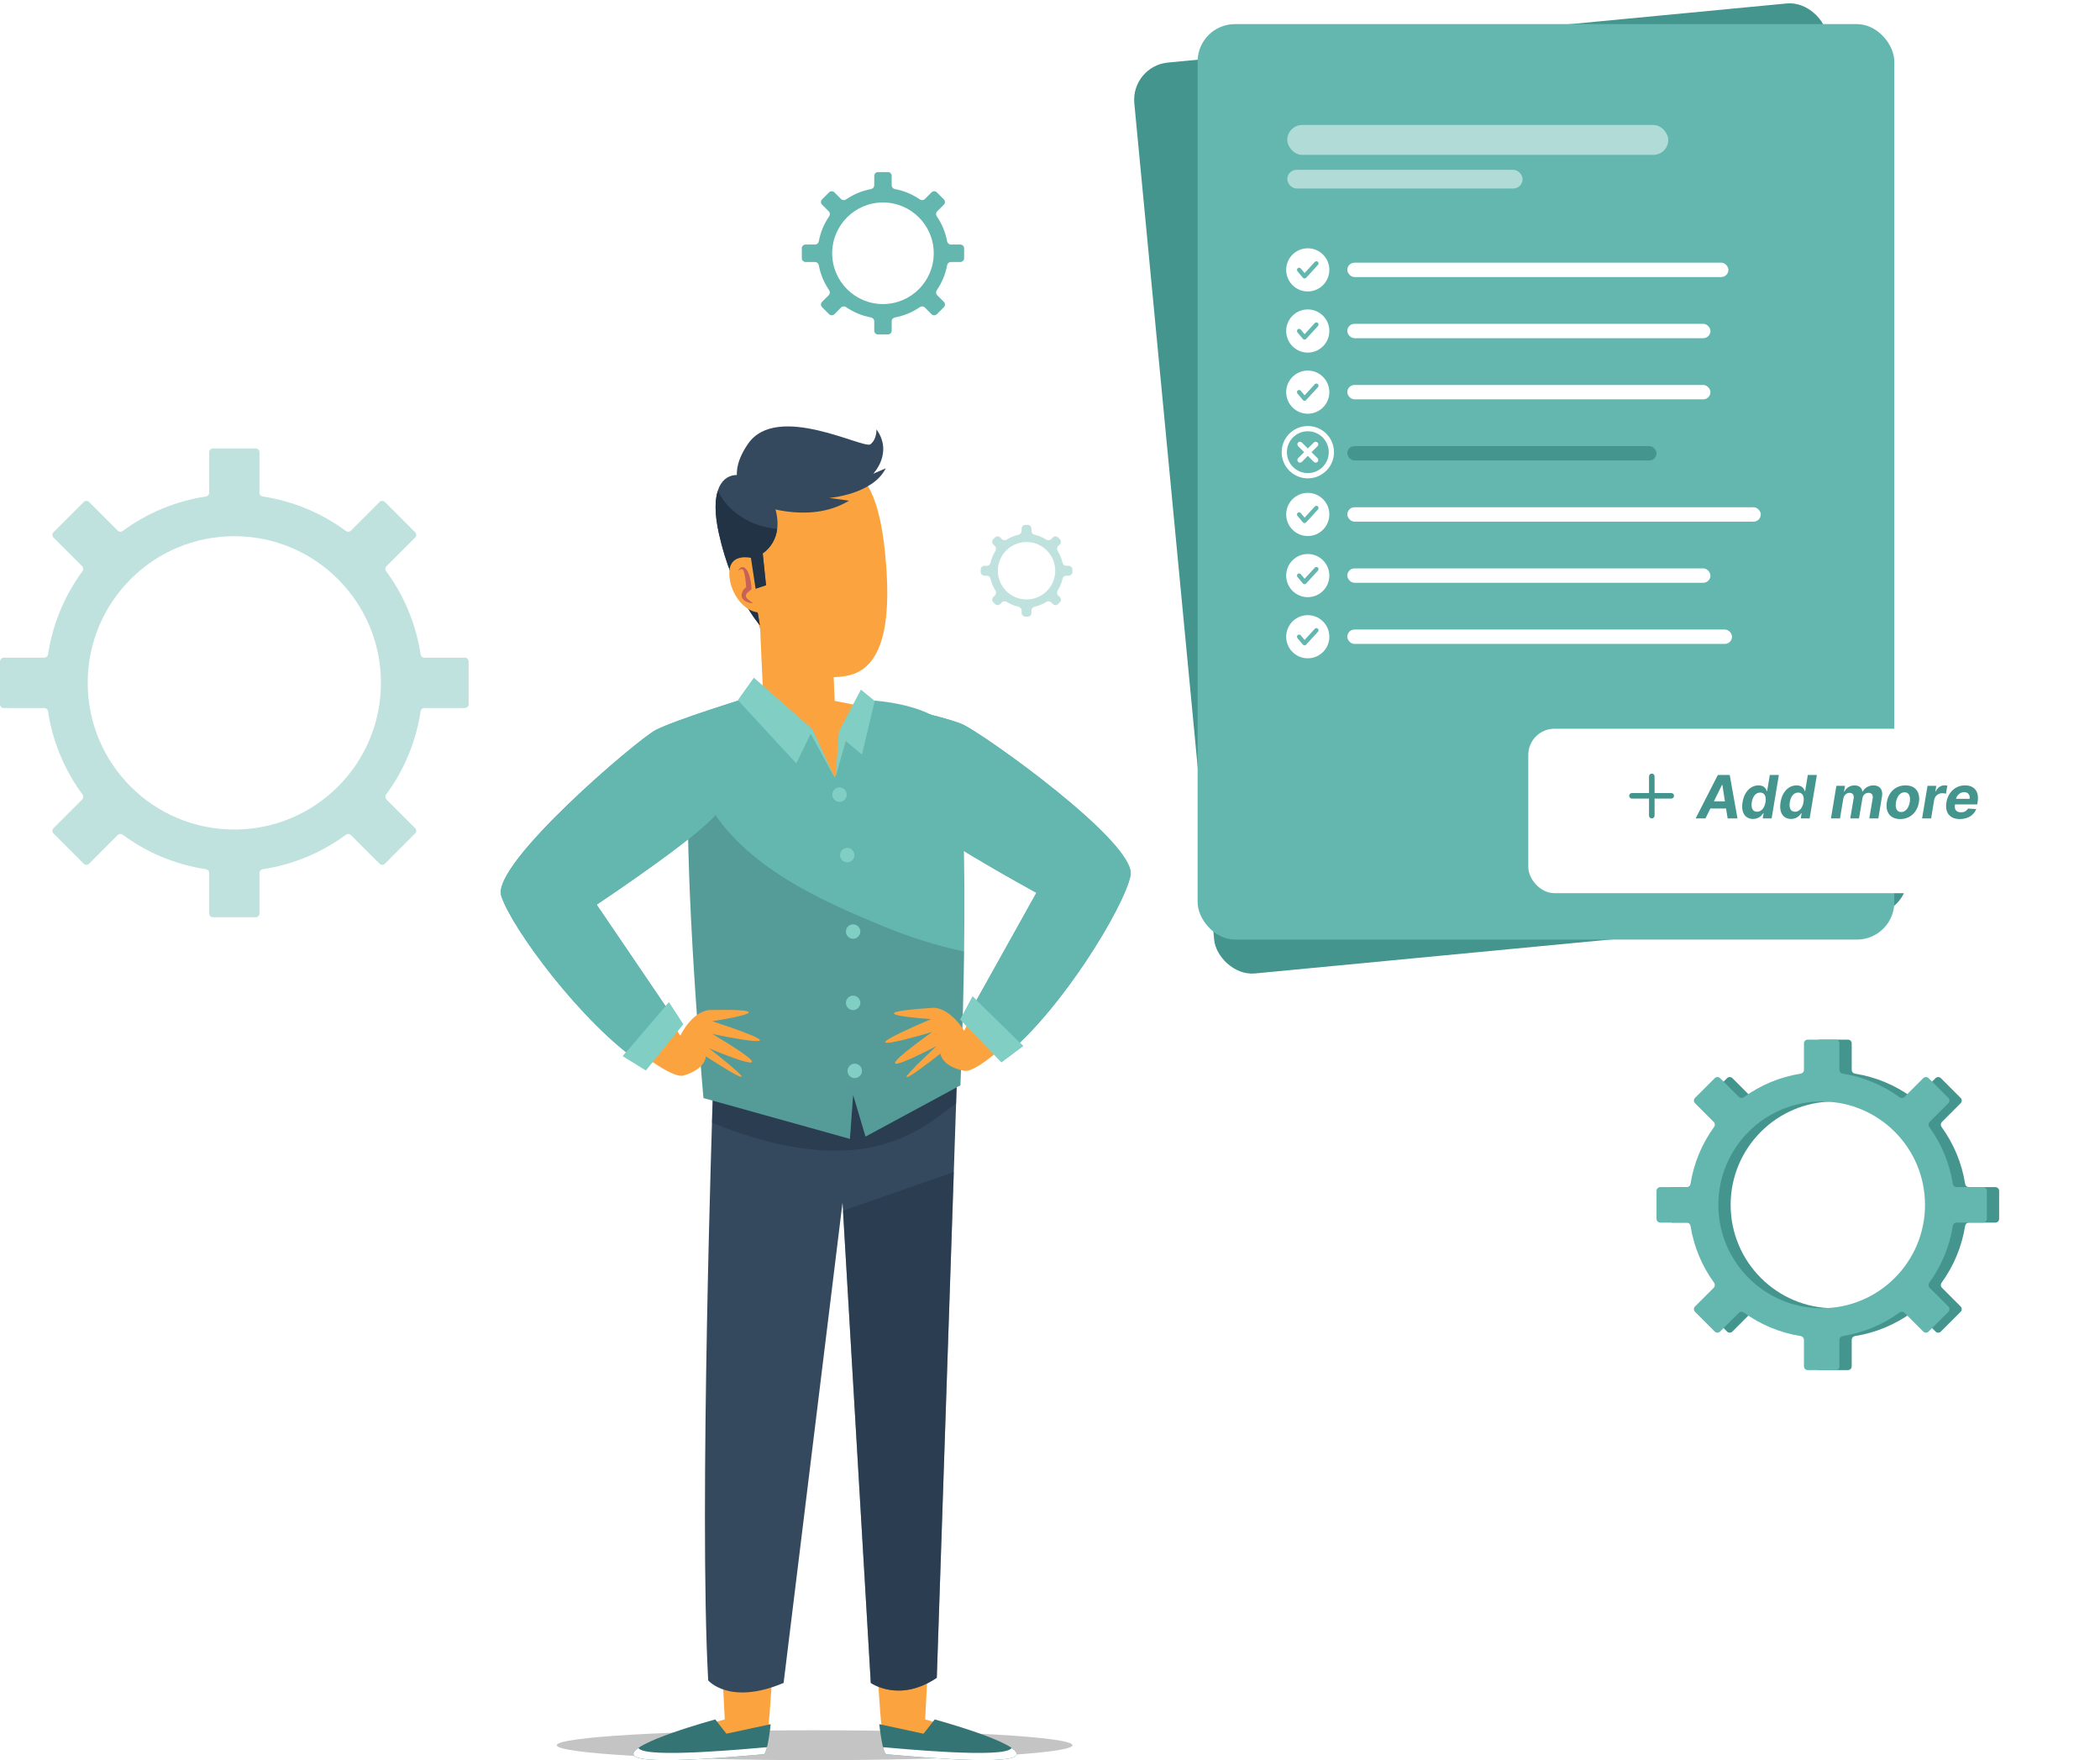 <svg width="562" height="471" viewBox="0 0 562 471" fill="none" xmlns="http://www.w3.org/2000/svg">
<circle cx="267.001" cy="238" r="226" fill="white"/>
<rect width="186.444" height="244.971" rx="10" transform="matrix(0.995 -0.095 0.095 0.995 302.613 17.688)" fill="#44958E"/>
<rect width="101.991" height="3.85" rx="1.925" transform="matrix(0.995 -0.095 0.095 0.995 348.543 77.443)" fill="white"/>
<rect opacity="0.5" width="101.961" height="8" rx="4" transform="matrix(0.995 -0.095 0.095 0.995 329.056 42.287)" fill="white"/>
<rect opacity="0.5" width="62.976" height="5" rx="2.5" transform="matrix(0.995 -0.095 0.095 0.995 330.193 54.232)" fill="white"/>
<path fill-rule="evenodd" clip-rule="evenodd" d="M332.443 80.911C332.745 84.086 335.563 86.414 338.737 86.112C341.911 85.809 344.239 82.99 343.937 79.815C343.634 76.641 340.816 74.312 337.642 74.614C334.468 74.917 332.14 77.736 332.443 80.911ZM340.785 78.767C340.977 78.513 340.927 78.151 340.672 77.959C340.418 77.766 340.056 77.817 339.864 78.071L337.429 81.295L336.297 80.172C336.071 79.948 335.705 79.949 335.481 80.176C335.256 80.402 335.258 80.768 335.484 80.992L337.085 82.58C337.204 82.697 337.367 82.758 337.533 82.746C337.699 82.734 337.852 82.651 337.952 82.518L340.785 78.767Z" fill="white"/>
<rect width="97.18" height="3.85" rx="1.925" transform="matrix(0.995 -0.095 0.095 0.995 350.095 93.731)" fill="white"/>
<path fill-rule="evenodd" clip-rule="evenodd" d="M333.993 97.198C334.296 100.373 337.114 102.702 340.288 102.399C343.462 102.097 345.79 99.278 345.487 96.103C345.185 92.928 342.367 90.6 339.193 90.902C336.019 91.204 333.691 94.023 333.993 97.198ZM342.336 95.055C342.528 94.801 342.477 94.439 342.223 94.246C341.968 94.054 341.606 94.104 341.414 94.359L338.98 97.582L337.848 96.46C337.622 96.235 337.256 96.237 337.032 96.463C336.807 96.69 336.809 97.055 337.035 97.28L338.636 98.868C338.754 98.985 338.918 99.045 339.084 99.033C339.25 99.022 339.403 98.938 339.503 98.805L342.336 95.055Z" fill="white"/>
<rect width="97.18" height="3.85" rx="1.925" transform="matrix(0.995 -0.095 0.095 0.995 351.646 110.018)" fill="white"/>
<path fill-rule="evenodd" clip-rule="evenodd" d="M335.545 113.486C335.847 116.661 338.666 118.989 341.84 118.687C345.014 118.384 347.342 115.565 347.039 112.391C346.737 109.216 343.919 106.887 340.745 107.19C337.571 107.492 335.243 110.311 335.545 113.486ZM343.887 111.343C344.08 111.088 344.029 110.726 343.775 110.534C343.52 110.342 343.158 110.392 342.966 110.647L340.532 113.87L339.4 112.747C339.173 112.523 338.808 112.524 338.583 112.751C338.359 112.977 338.36 113.343 338.587 113.567L340.188 115.155C340.306 115.272 340.469 115.333 340.636 115.321C340.802 115.309 340.955 115.226 341.055 115.093L343.887 111.343Z" fill="white"/>
<rect width="82.748" height="3.85" rx="1.925" transform="matrix(0.995 -0.095 0.095 0.995 353.198 126.306)" fill="white"/>
<path fill-rule="evenodd" clip-rule="evenodd" d="M337.096 129.774C337.399 132.949 340.217 135.277 343.391 134.975C346.565 134.672 348.893 131.854 348.59 128.679C348.288 125.504 345.47 123.175 342.296 123.478C339.122 123.78 336.794 126.599 337.096 129.774ZM345.439 127.631C345.631 127.376 345.58 127.014 345.326 126.822C345.072 126.63 344.709 126.68 344.517 126.935L342.083 130.158L340.951 129.035C340.725 128.811 340.359 128.812 340.135 129.039C339.91 129.265 339.912 129.631 340.138 129.855L341.739 131.443C341.857 131.56 342.021 131.621 342.187 131.609C342.353 131.597 342.506 131.514 342.606 131.381L345.439 127.631Z" fill="white"/>
<rect width="110.651" height="3.85" rx="1.925" transform="matrix(0.995 -0.095 0.095 0.995 354.749 142.594)" fill="white"/>
<path fill-rule="evenodd" clip-rule="evenodd" d="M338.648 146.062C338.95 149.237 341.768 151.565 344.942 151.263C348.116 150.96 350.444 148.141 350.142 144.966C349.839 141.792 347.021 139.463 343.847 139.766C340.673 140.068 338.345 142.887 338.648 146.062ZM346.99 143.919C347.182 143.664 347.132 143.302 346.877 143.11C346.623 142.918 346.261 142.968 346.069 143.222L343.634 146.446L342.502 145.323C342.276 145.099 341.91 145.1 341.686 145.327C341.461 145.553 341.463 145.919 341.689 146.143L343.29 147.731C343.409 147.848 343.572 147.909 343.738 147.897C343.904 147.885 344.057 147.802 344.158 147.669L346.99 143.919Z" fill="white"/>
<rect width="97.18" height="3.85" rx="1.925" transform="matrix(0.995 -0.095 0.095 0.995 356.3 158.882)" fill="white"/>
<path fill-rule="evenodd" clip-rule="evenodd" d="M340.199 162.35C340.501 165.525 343.319 167.853 346.493 167.551C349.667 167.248 351.995 164.429 351.693 161.254C351.391 158.079 348.572 155.751 345.398 156.053C342.224 156.356 339.897 159.175 340.199 162.35ZM348.541 160.206C348.733 159.952 348.683 159.59 348.428 159.398C348.174 159.205 347.812 159.256 347.62 159.51L345.186 162.734L344.054 161.611C343.827 161.386 343.462 161.388 343.237 161.615C343.013 161.841 343.014 162.207 343.241 162.431L344.842 164.019C344.96 164.136 345.123 164.197 345.289 164.185C345.455 164.173 345.608 164.09 345.709 163.957L348.541 160.206Z" fill="white"/>
<rect width="102.953" height="3.85" rx="1.925" transform="matrix(0.995 -0.095 0.095 0.995 357.852 175.169)" fill="white"/>
<path fill-rule="evenodd" clip-rule="evenodd" d="M341.75 178.638C342.053 181.812 344.871 184.141 348.045 183.838C351.219 183.536 353.547 180.717 353.244 177.542C352.942 174.367 350.124 172.039 346.95 172.341C343.776 172.644 341.448 175.463 341.75 178.638ZM350.092 176.494C350.285 176.24 350.234 175.878 349.98 175.685C349.725 175.493 349.363 175.544 349.171 175.798L346.737 179.021L345.605 177.899C345.378 177.674 345.013 177.676 344.788 177.902C344.564 178.129 344.566 178.494 344.792 178.719L346.393 180.307C346.511 180.424 346.674 180.484 346.841 180.473C347.007 180.461 347.16 180.378 347.26 180.245L350.092 176.494Z" fill="white"/>
<rect x="320.509" y="6.446" width="186.443" height="244.972" rx="10" fill="#63B7AF"/>
<g filter="url(#filter0_d_4182_1586)">
<rect x="409" y="191" width="149" height="44" rx="7" fill="white"/>
</g>
<path fill-rule="evenodd" clip-rule="evenodd" d="M442.796 207.743C442.796 207.333 442.463 207 442.053 207C441.642 207 441.309 207.333 441.309 207.743L441.309 212.204L436.743 212.204C436.333 212.204 436 212.537 436 212.947C436 213.358 436.333 213.691 436.743 213.691H441.309L441.309 218.257C441.309 218.667 441.642 219 442.053 219C442.463 219 442.796 218.667 442.796 218.257L442.796 213.691H447.257C447.667 213.691 448 213.358 448 212.947C448 212.537 447.667 212.204 447.257 212.204L442.796 212.204L442.796 207.743Z" fill="#44958E"/>
<path d="M456.423 219L457.729 216.347H461.928L462.349 219H464.985L462.906 207.364H459.735L453.786 219H456.423ZM458.673 214.426L460.843 210.023H460.934L461.627 214.426H458.673ZM469.144 219.142C470.548 219.142 471.411 218.33 471.871 217.602H471.974L471.741 219H474.127L476.059 207.364H473.638L472.911 211.739H472.837C472.638 211.028 472.082 210.159 470.621 210.159C468.701 210.159 466.837 211.648 466.343 214.648C465.86 217.568 467.144 219.142 469.144 219.142ZM470.207 217.216C469.013 217.216 468.565 216.159 468.82 214.636C469.065 213.125 469.854 212.085 471.053 212.085C472.229 212.085 472.741 213.08 472.485 214.636C472.229 216.193 471.371 217.216 470.207 217.216ZM479.316 219.142C480.719 219.142 481.583 218.33 482.043 217.602H482.146L481.913 219H484.299L486.231 207.364H483.81L483.083 211.739H483.009C482.81 211.028 482.254 210.159 480.793 210.159C478.873 210.159 477.009 211.648 476.515 214.648C476.032 217.568 477.316 219.142 479.316 219.142ZM480.379 217.216C479.185 217.216 478.737 216.159 478.992 214.636C479.237 213.125 480.026 212.085 481.225 212.085C482.401 212.085 482.913 213.08 482.657 214.636C482.401 216.193 481.543 217.216 480.379 217.216ZM489.998 219H492.413L493.299 213.761C493.441 212.795 494.168 212.153 494.969 212.153C495.771 212.153 496.214 212.699 496.083 213.557L495.163 219H497.509L498.413 213.67C498.549 212.761 499.168 212.153 500.049 212.153C500.822 212.153 501.316 212.636 501.168 213.608L500.259 219H502.68L503.657 213.131C503.975 211.239 503.015 210.159 501.401 210.159C500.117 210.159 499.015 210.807 498.498 211.812H498.407C498.288 210.801 497.498 210.159 496.316 210.159C495.129 210.159 494.134 210.784 493.6 211.812H493.504L493.754 210.273H491.452L489.998 219ZM508.529 219.17C511.165 219.17 513.092 217.375 513.529 214.705C513.972 211.989 512.62 210.159 509.961 210.159C507.319 210.159 505.393 211.949 504.961 214.631C504.512 217.341 505.864 219.17 508.529 219.17ZM508.773 217.295C507.58 217.295 507.154 216.193 507.398 214.693C507.648 213.153 508.489 212.006 509.717 212.006C510.91 212.006 511.33 213.114 511.092 214.619C510.836 216.159 509.995 217.295 508.773 217.295ZM514.387 219H516.808L517.62 214.062C517.813 212.989 518.717 212.25 519.773 212.25C520.12 212.25 520.569 212.307 520.779 212.381L521.143 210.227C520.933 210.176 520.643 210.148 520.398 210.148C519.421 210.148 518.523 210.716 518.023 211.795H517.933L518.188 210.273H515.842L514.387 219ZM524.482 219.17C526.653 219.17 528.261 218.119 528.88 216.5L526.67 216.352C526.312 217.017 525.63 217.364 524.823 217.364C523.585 217.364 522.965 216.693 523.187 215.318L523.198 215.256H529.141L529.249 214.591C529.744 211.625 528.198 210.159 525.886 210.159C523.317 210.159 521.352 211.983 520.903 214.676C520.437 217.443 521.795 219.17 524.482 219.17ZM523.471 213.756C523.675 212.795 524.602 211.966 525.641 211.966C526.687 211.966 527.272 212.716 527.102 213.756H523.471Z" fill="#44958E"/>
<rect x="360.567" y="70.288" width="101.991" height="3.85" rx="1.925" fill="white"/>
<rect opacity="0.5" x="344.5" y="33.442" width="101.96" height="8" rx="4" fill="white"/>
<rect opacity="0.5" x="344.5" y="45.44" width="62.975" height="5" rx="2.5" fill="white"/>
<path fill-rule="evenodd" clip-rule="evenodd" d="M344.21 72.213C344.21 75.402 346.795 77.987 349.983 77.987C353.171 77.987 355.756 75.402 355.756 72.213C355.756 69.023 353.171 66.438 349.983 66.438C346.795 66.438 344.21 69.023 344.21 72.213ZM352.718 70.871C352.933 70.635 352.917 70.27 352.682 70.055C352.447 69.839 352.082 69.855 351.867 70.09L349.138 73.068L348.117 71.843C347.913 71.598 347.549 71.565 347.304 71.769C347.059 71.973 347.026 72.337 347.23 72.582L348.674 74.315C348.78 74.443 348.937 74.518 349.103 74.522C349.27 74.526 349.43 74.458 349.543 74.335L352.718 70.871Z" fill="white"/>
<rect x="360.567" y="86.649" width="97.18" height="3.85" rx="1.925" fill="white"/>
<path fill-rule="evenodd" clip-rule="evenodd" d="M344.209 88.574C344.209 91.763 346.794 94.349 349.983 94.349C353.171 94.349 355.756 91.763 355.756 88.574C355.756 85.385 353.171 82.799 349.983 82.799C346.794 82.799 344.209 85.385 344.209 88.574ZM352.717 87.232C352.933 86.997 352.917 86.631 352.682 86.416C352.447 86.2 352.082 86.216 351.866 86.451L349.137 89.429L348.117 88.204C347.913 87.959 347.549 87.926 347.304 88.13C347.059 88.335 347.026 88.699 347.23 88.944L348.673 90.676C348.78 90.804 348.936 90.88 349.103 90.884C349.269 90.888 349.43 90.819 349.542 90.697L352.717 87.232Z" fill="white"/>
<rect x="360.567" y="103.011" width="97.18" height="3.85" rx="1.925" fill="white"/>
<path fill-rule="evenodd" clip-rule="evenodd" d="M344.209 104.935C344.209 108.125 346.794 110.71 349.983 110.71C353.171 110.71 355.756 108.125 355.756 104.935C355.756 101.746 353.171 99.161 349.983 99.161C346.794 99.161 344.209 101.746 344.209 104.935ZM352.717 103.593C352.933 103.358 352.917 102.993 352.682 102.777C352.447 102.562 352.082 102.578 351.866 102.813L349.137 105.791L348.117 104.566C347.913 104.321 347.549 104.288 347.304 104.492C347.059 104.696 347.026 105.06 347.23 105.305L348.673 107.037C348.78 107.165 348.936 107.241 349.103 107.245C349.269 107.249 349.43 107.181 349.542 107.058L352.717 103.593Z" fill="white"/>
<rect x="360.567" y="119.373" width="82.747" height="3.85" rx="1.925" fill="#44958E"/>
<path fill-rule="evenodd" clip-rule="evenodd" d="M350 128C346.134 128 343 124.866 343 121C343 117.134 346.134 114 350 114C353.866 114 357 117.134 357 121C357 124.866 353.866 128 350 128ZM350 115.4C346.907 115.4 344.4 117.907 344.4 121C344.4 124.093 346.907 126.6 350 126.6C353.093 126.6 355.6 124.093 355.6 121C355.6 117.907 353.093 115.4 350 115.4ZM352.595 118.405C352.868 118.678 352.868 119.122 352.595 119.395L350.99 121L352.595 122.605C352.868 122.878 352.868 123.322 352.595 123.595C352.322 123.868 351.878 123.868 351.605 123.595L350 121.99L348.395 123.595C348.122 123.868 347.678 123.868 347.405 123.595C347.132 123.322 347.132 122.878 347.405 122.605L349.01 121L347.405 119.395C347.132 119.122 347.132 118.678 347.405 118.405C347.678 118.132 348.122 118.132 348.395 118.405L350 120.01L351.605 118.405C351.878 118.132 352.322 118.132 352.595 118.405Z" fill="white"/>
<rect x="360.567" y="135.734" width="110.65" height="3.85" rx="1.925" fill="white"/>
<path fill-rule="evenodd" clip-rule="evenodd" d="M344.209 137.659C344.209 140.848 346.794 143.433 349.983 143.433C353.171 143.433 355.756 140.848 355.756 137.659C355.756 134.469 353.171 131.884 349.983 131.884C346.794 131.884 344.209 134.469 344.209 137.659ZM352.717 136.316C352.933 136.081 352.917 135.716 352.682 135.501C352.447 135.285 352.082 135.301 351.866 135.536L349.137 138.514L348.117 137.289C347.913 137.044 347.549 137.011 347.304 137.215C347.059 137.419 347.026 137.783 347.23 138.028L348.673 139.761C348.78 139.889 348.936 139.964 349.103 139.968C349.269 139.972 349.43 139.904 349.542 139.781L352.717 136.316Z" fill="white"/>
<rect x="360.567" y="152.095" width="97.18" height="3.85" rx="1.925" fill="white"/>
<path fill-rule="evenodd" clip-rule="evenodd" d="M344.209 154.02C344.209 157.209 346.794 159.795 349.983 159.795C353.171 159.795 355.756 157.209 355.756 154.02C355.756 150.831 353.171 148.245 349.983 148.245C346.794 148.245 344.209 150.831 344.209 154.02ZM352.717 152.678C352.933 152.443 352.917 152.077 352.682 151.862C352.447 151.646 352.082 151.662 351.866 151.897L349.137 154.875L348.117 153.65C347.913 153.405 347.549 153.372 347.304 153.576C347.059 153.781 347.026 154.145 347.23 154.39L348.673 156.122C348.78 156.25 348.936 156.326 349.103 156.33C349.269 156.334 349.43 156.265 349.542 156.143L352.717 152.678Z" fill="white"/>
<rect x="360.567" y="168.457" width="102.953" height="3.85" rx="1.925" fill="white"/>
<path fill-rule="evenodd" clip-rule="evenodd" d="M344.209 170.382C344.209 173.571 346.794 176.156 349.983 176.156C353.171 176.156 355.756 173.571 355.756 170.382C355.756 167.192 353.171 164.607 349.983 164.607C346.794 164.607 344.209 167.192 344.209 170.382ZM352.717 169.039C352.933 168.804 352.917 168.439 352.682 168.224C352.447 168.008 352.082 168.024 351.866 168.259L349.137 171.237L348.117 170.012C347.913 169.767 347.549 169.734 347.304 169.938C347.059 170.142 347.026 170.506 347.23 170.751L348.673 172.484C348.78 172.612 348.936 172.687 349.103 172.691C349.269 172.695 349.43 172.627 349.542 172.504L352.717 169.039Z" fill="white"/>
<ellipse cx="218.005" cy="467" rx="69" ry="4" fill="#C4C4C4"/>
<path d="M223.383 187.551L222.573 169.613L203.181 162.484L204.281 187.271L188.467 193.891L222.224 211.239L238.977 190.601L223.383 187.551Z" fill="#FBA43F"/>
<g style="mix-blend-mode:multiply" opacity="0.2">
<path d="M203.96 180.092L203.181 162.474L222.573 169.613L223.313 185.981C216.614 184.953 210.097 182.969 203.96 180.092Z" fill="#FBA43F"/>
</g>
<path d="M203.981 169.853C203.981 169.853 210.858 183.642 226.542 180.852C237.587 178.912 238.417 163.294 236.848 147.856C234.399 123.799 226.552 122.859 214.796 124.629C188.177 128.738 203.981 169.853 203.981 169.853Z" fill="#FBA43F"/>
<path d="M197.363 127.108C201.411 130.708 201.741 127.948 205.66 131.688C211.897 143.516 204.12 148.076 204.12 148.076L205 156.595L201.691 157.695L203.351 167.293C203.351 167.293 196.043 159.134 192.405 142.826C189.696 130.658 193.604 126.978 197.363 127.108Z" fill="#35495E"/>
<path d="M207.969 141.506C201.211 140.997 194.974 137.187 192.095 131.348C191.305 133.807 191.215 137.497 192.405 142.826C196.043 159.134 203.351 167.294 203.351 167.294L201.691 157.695L205 156.595L204.11 148.076C205.189 147.324 206.093 146.348 206.759 145.214C207.425 144.08 207.838 142.815 207.969 141.506Z" fill="#213344"/>
<path d="M203.181 163.914L200.962 149.286C200.962 149.286 195.514 147.956 195.194 152.835C194.874 157.715 198.523 163.624 203.181 163.914Z" fill="#FBA43F"/>
<path d="M202.112 134.707C202.112 134.707 216.206 140.707 227.212 133.978L221.934 133.238C221.934 133.238 233.529 132.358 237.048 125.309L233.679 126.778C233.679 126.778 239.107 121.199 234.559 114.89C234.559 114.89 234.699 117.529 232.939 118.889C231.18 120.249 207.949 107.581 200.202 118.739C192.455 129.898 202.112 134.707 202.112 134.707Z" fill="#35495E"/>
<path d="M201.632 161.444C201.113 161.432 200.599 161.334 200.112 161.154C199.854 161.059 199.607 160.938 199.372 160.794C199.106 160.635 198.88 160.416 198.713 160.154C198.505 159.843 198.419 159.465 198.473 159.095C198.482 158.993 198.502 158.892 198.533 158.795L198.593 158.615C198.593 158.495 198.663 158.395 198.733 158.255C198.803 158.115 198.893 157.955 198.983 157.805C199.088 157.665 199.205 157.535 199.332 157.415C199.482 157.286 199.651 157.182 199.832 157.105C200.066 157.006 200.322 156.975 200.572 157.015L199.742 157.715C199.642 156.515 199.552 155.265 199.352 154.095C199.306 153.808 199.242 153.525 199.163 153.245C199.103 152.994 199.001 152.754 198.863 152.535C198.812 152.444 198.733 152.373 198.636 152.333C198.54 152.293 198.433 152.287 198.333 152.315C198.045 152.409 197.774 152.551 197.533 152.735C197.668 152.42 197.881 152.145 198.153 151.935C198.322 151.808 198.531 151.744 198.743 151.755C198.969 151.76 199.188 151.841 199.362 151.985C199.657 152.223 199.898 152.519 200.072 152.855C200.225 153.161 200.362 153.475 200.482 153.795C200.872 155.046 201.087 156.345 201.122 157.655L200.302 158.365C200.412 158.365 200.302 158.365 200.302 158.365L200.172 158.435C200.122 158.435 200.072 158.535 200.012 158.575L199.872 158.765C199.807 158.863 199.75 158.967 199.702 159.075L199.622 159.245C199.622 159.245 199.622 159.245 199.622 159.295C199.608 159.35 199.608 159.409 199.622 159.465C199.609 159.531 199.609 159.599 199.622 159.665C199.691 159.842 199.793 160.005 199.922 160.144C200.079 160.308 200.246 160.461 200.422 160.604C200.806 160.911 201.21 161.192 201.632 161.444Z" fill="#C66258"/>
<path d="M234.099 435.293C234.448 436.293 235.478 468.019 237.207 468.369C238.937 468.719 306.001 476.368 247.593 460.1L250.342 406.246L234.099 435.293Z" fill="#FBA43F"/>
<path d="M235.318 461.37C235.318 461.37 236.168 469.429 237.227 469.429C238.287 469.429 270.494 472.819 271.984 469.639C273.473 466.459 250.152 460.1 250.152 460.1L247.153 463.92L235.318 461.37Z" fill="#347474"/>
<path d="M270.714 467.719C269.305 470.719 239.926 467.809 236.317 467.529C236.587 468.619 236.907 469.419 237.237 469.419C238.297 469.419 270.504 472.809 271.993 469.629C272.243 469.079 271.724 468.419 270.714 467.719Z" fill="white"/>
<path d="M207.449 435.293C207.109 436.293 206.079 468.019 204.35 468.369C202.621 468.719 135.547 476.368 193.964 460.1L191.205 406.246L207.449 435.293Z" fill="#FBA43F"/>
<path d="M206.25 461.37C206.25 461.37 205.41 469.429 204.35 469.429C203.291 469.429 171.073 472.819 169.594 469.639C168.115 466.459 191.415 460.1 191.415 460.1L194.414 463.92L206.25 461.37Z" fill="#347474"/>
<path d="M170.863 467.719C172.283 470.719 201.651 467.809 205.26 467.529C204.99 468.619 204.68 469.419 204.35 469.419C203.291 469.419 171.073 472.809 169.594 469.629C169.334 469.079 169.854 468.419 170.863 467.719Z" fill="white"/>
<path d="M190.786 292.589C190.786 292.589 186.997 404.096 189.526 449.651C189.526 449.651 195.204 456.45 209.709 450.331L225.472 321.826L233.039 450.331C233.039 450.331 240.606 455.77 250.702 448.971L256.37 280.351L190.786 292.589Z" fill="#35495E"/>
<path opacity="0.5" d="M225.602 323.956L233.039 450.301C233.039 450.301 240.606 455.74 250.702 448.941L255.25 313.627L225.602 323.956Z" fill="#213344"/>
<path opacity="0.5" d="M255.87 295.299L256.37 280.351L190.786 292.589C190.786 292.589 190.686 295.449 190.536 300.428C232.169 317.286 247.443 301.238 255.87 295.299Z" fill="#213344"/>
<path d="M202.611 186.711L217.026 195.85L223.403 208.119L229.641 187.251C229.641 187.251 247.164 187.141 254.021 194.85C260.878 202.559 257.02 290.419 257.02 290.419L231.63 304.128L228.311 292.959L227.451 304.748L188.257 293.819C188.257 293.819 179.84 199.65 186.967 193.54C192.965 188.421 202.611 186.711 202.611 186.711Z" fill="#63B7AF"/>
<path opacity="0.2" d="M188.187 212.578C186.837 212.768 185.488 212.928 184.138 213.078C183.658 242.375 188.257 293.849 188.257 293.849L227.451 304.778L228.311 292.989L231.63 304.128L257.02 290.419C257.02 290.419 257.739 273.931 258.019 254.624C250.717 253.05 243.57 250.821 236.668 247.964C218.405 240.485 197.363 230.966 188.187 212.578Z" fill="#213344"/>
<path d="M190.616 273.271C190.616 273.271 212.887 269.842 190.186 270.272C190.186 270.272 185.898 269.842 182.039 277.131L177.841 270.292C174.572 273.335 171.124 276.18 167.515 278.811C174.652 284.65 180.76 288.46 182.899 287.81C188.897 286.09 188.897 282.66 188.897 282.66C188.897 282.66 209.889 296.379 189.756 280.52C189.756 280.52 215.037 291.229 190.616 276.661C190.616 276.701 219.315 282.7 190.616 273.271Z" fill="#FBA43F"/>
<path d="M200.442 186.552C200.442 186.552 180.45 192.721 175.451 195.361C170.453 198 131.449 231.186 134.138 239.705C136.827 248.224 155.869 274.071 171.723 284.64L181.409 274.071L159.678 242.075C159.678 242.075 191.975 220.638 192.565 216.228C193.155 211.819 200.442 186.552 200.442 186.552Z" fill="#63B7AF"/>
<path d="M166.675 282.59L172.842 286.41L182.828 274.071L179.01 268.202L166.675 282.59Z" fill="#80CEC4"/>
<path d="M200.442 186.552C200.442 186.552 180.45 192.721 175.451 195.361C170.453 198 131.449 231.186 134.138 239.705C136.827 248.224 155.869 274.071 171.723 284.64L181.409 274.071L159.678 242.075C159.678 242.075 191.975 220.638 192.565 216.228C193.155 211.819 200.442 186.552 200.442 186.552Z" fill="#63B7AF"/>
<path d="M166.675 282.59L172.842 286.41L182.828 274.071L179.01 268.202L166.675 282.59Z" fill="#80CEC4"/>
<path d="M249.173 272.701C249.173 272.701 226.682 271.232 249.333 269.702C249.333 269.702 253.571 268.902 258.04 275.831L261.638 268.642C265.143 271.397 268.815 273.931 272.634 276.231C266.086 282.65 260.309 286.96 258.089 286.54C251.972 285.36 251.672 281.94 251.672 281.94C251.672 281.94 231.95 297.439 250.672 279.881C250.672 279.881 226.422 292.759 249.483 276.121C249.473 276.121 221.394 284.6 249.173 272.701Z" fill="#FBA43F"/>
<path d="M231.819 187.161C231.819 187.161 252.241 191.571 257.449 193.761C262.657 195.95 304.431 225.617 302.552 234.336C300.672 243.055 283.909 270.462 269.085 282.38L258.509 272.692L277.362 238.905C277.362 238.905 243.315 220.358 242.375 216.018C241.436 211.679 231.819 187.161 231.819 187.161Z" fill="#63B7AF"/>
<path d="M273.823 279.891L268.015 284.24L256.99 272.822L260.288 266.632L273.823 279.891Z" fill="#80CEC4"/>
<path d="M231.819 187.161C231.819 187.161 252.241 191.571 257.449 193.761C262.657 195.95 304.431 225.617 302.552 234.336C300.672 243.055 283.909 270.462 269.085 282.38L258.509 272.692L277.362 238.905C277.362 238.905 243.315 220.358 242.375 216.018C241.436 211.679 231.819 187.161 231.819 187.161Z" fill="#63B7AF"/>
<path d="M273.823 279.891L268.015 284.24L256.99 272.822L260.288 266.632L273.823 279.891Z" fill="#80CEC4"/>
<path d="M222.743 212.638C222.743 213.02 222.856 213.393 223.068 213.711C223.28 214.028 223.582 214.276 223.934 214.422C224.287 214.568 224.675 214.606 225.049 214.531C225.423 214.457 225.767 214.273 226.037 214.003C226.306 213.733 226.49 213.389 226.565 213.015C226.639 212.641 226.601 212.253 226.455 211.9C226.309 211.547 226.061 211.246 225.744 211.034C225.427 210.822 225.054 210.708 224.672 210.708C224.161 210.708 223.67 210.912 223.308 211.274C222.946 211.636 222.743 212.127 222.743 212.638Z" fill="#80CEC4"/>
<path d="M226.812 286.56C226.812 286.942 226.925 287.315 227.137 287.633C227.349 287.95 227.65 288.197 228.002 288.343C228.355 288.49 228.743 288.528 229.117 288.453C229.491 288.379 229.835 288.195 230.105 287.925C230.375 287.655 230.559 287.311 230.633 286.937C230.707 286.563 230.669 286.174 230.523 285.822C230.377 285.469 230.13 285.168 229.813 284.956C229.495 284.744 229.122 284.63 228.741 284.63C228.229 284.63 227.738 284.834 227.377 285.196C227.015 285.558 226.812 286.048 226.812 286.56Z" fill="#80CEC4"/>
<path d="M226.381 268.342C226.379 268.724 226.491 269.098 226.702 269.417C226.912 269.736 227.213 269.985 227.565 270.132C227.918 270.28 228.306 270.32 228.681 270.246C229.056 270.173 229.4 269.99 229.671 269.72C229.942 269.451 230.127 269.107 230.202 268.732C230.277 268.358 230.24 267.969 230.094 267.616C229.948 267.263 229.701 266.961 229.383 266.748C229.066 266.536 228.693 266.422 228.311 266.422C227.801 266.422 227.311 266.624 226.95 266.984C226.588 267.344 226.384 267.832 226.381 268.342Z" fill="#80CEC4"/>
<path d="M226.381 249.274C226.381 249.656 226.494 250.029 226.706 250.347C226.918 250.664 227.22 250.911 227.572 251.058C227.925 251.204 228.313 251.242 228.687 251.167C229.061 251.093 229.405 250.909 229.675 250.639C229.945 250.369 230.128 250.025 230.203 249.651C230.277 249.277 230.239 248.889 230.093 248.536C229.947 248.183 229.7 247.882 229.382 247.67C229.065 247.458 228.692 247.344 228.311 247.344C227.799 247.344 227.308 247.548 226.946 247.91C226.585 248.272 226.381 248.763 226.381 249.274Z" fill="#80CEC4"/>
<path d="M226.732 230.747C227.797 230.747 228.661 229.883 228.661 228.817C228.661 227.751 227.797 226.887 226.732 226.887C225.666 226.887 224.803 227.751 224.803 228.817C224.803 229.883 225.666 230.747 226.732 230.747Z" fill="#80CEC4"/>
<path d="M230.4 184.542L224.512 195.71L223.613 207.909L226.312 198.27L230.67 201.93L234.099 187.571L230.4 184.542Z" fill="#80CEC4"/>
<path d="M223.403 208.119L217.436 195.15L201.752 181.352L197.463 187.351L213.107 204.279L216.956 196.35L223.403 208.119Z" fill="#80CEC4"/>
<path fill-rule="evenodd" clip-rule="evenodd" d="M487.063 278.195C486.511 278.195 486.063 278.643 486.063 279.195V286.293C486.063 286.794 485.691 287.216 485.196 287.294C479.567 288.187 474.377 290.403 469.955 293.612C469.55 293.907 468.989 293.871 468.634 293.516L463.616 288.496C463.225 288.106 462.592 288.106 462.201 288.496L456.906 293.793C456.515 294.184 456.515 294.817 456.906 295.207L461.925 300.228C462.279 300.582 462.315 301.143 462.021 301.548C458.812 305.971 456.598 311.163 455.705 316.794C455.626 317.289 455.204 317.661 454.703 317.661H447.608C447.056 317.661 446.608 318.108 446.608 318.661V326.152C446.608 326.705 447.056 327.152 447.608 327.152H454.703C455.204 327.152 455.626 327.524 455.705 328.019C456.598 333.651 458.812 338.842 462.021 343.265C462.315 343.671 462.279 344.232 461.925 344.586L456.905 349.606C456.515 349.997 456.515 350.63 456.905 351.02L462.201 356.317C462.592 356.708 463.225 356.708 463.615 356.317L468.634 351.297C468.988 350.943 469.549 350.907 469.955 351.201C474.377 354.411 479.566 356.626 485.196 357.519C485.691 357.598 486.063 358.02 486.063 358.521V365.618C486.063 366.171 486.511 366.618 487.063 366.618H494.552C495.104 366.618 495.552 366.171 495.552 365.618V358.521C495.552 358.02 495.923 357.598 496.418 357.519C502.048 356.626 507.238 354.411 511.659 351.201C512.065 350.907 512.626 350.943 512.98 351.297L517.999 356.317C518.389 356.708 519.023 356.708 519.413 356.317L524.709 351.02C525.099 350.63 525.099 349.997 524.709 349.606L519.69 344.585C519.335 344.231 519.299 343.67 519.593 343.265C522.802 338.842 525.017 333.651 525.91 328.019C525.988 327.524 526.41 327.152 526.912 327.152H534.006C534.559 327.152 535.006 326.705 535.006 326.152V318.661C535.006 318.108 534.559 317.661 534.006 317.661H526.912C526.41 317.661 525.988 317.289 525.91 316.794C525.017 311.163 522.802 305.971 519.593 301.548C519.299 301.143 519.335 300.582 519.689 300.228L524.709 295.207C525.099 294.817 525.099 294.184 524.709 293.793L519.413 288.496C519.022 288.106 518.389 288.106 517.999 288.496L512.98 293.516C512.626 293.871 512.065 293.907 511.659 293.612C507.238 290.403 502.048 288.187 496.418 287.294C495.923 287.216 495.552 286.794 495.552 286.293V279.195C495.552 278.643 495.104 278.195 494.552 278.195H487.063ZM490.808 350.07C506.081 350.07 518.463 337.685 518.463 322.407C518.463 307.129 506.081 294.744 490.808 294.744C475.534 294.744 463.153 307.129 463.153 322.407C463.153 337.685 475.534 350.07 490.808 350.07Z" fill="#44958E"/>
<path fill-rule="evenodd" clip-rule="evenodd" d="M483.77 278.195C483.218 278.195 482.77 278.643 482.77 279.195V286.293C482.77 286.794 482.399 287.216 481.904 287.294C476.274 288.187 471.084 290.403 466.663 293.612C466.257 293.907 465.696 293.871 465.342 293.516L460.323 288.496C459.933 288.106 459.299 288.106 458.909 288.496L453.613 293.793C453.223 294.184 453.223 294.817 453.613 295.207L458.632 300.228C458.987 300.582 459.023 301.143 458.729 301.548C455.52 305.971 453.305 311.163 452.412 316.794C452.334 317.289 451.912 317.661 451.41 317.661H444.315C443.763 317.661 443.315 318.108 443.315 318.661V326.152C443.315 326.705 443.763 327.152 444.315 327.152H451.41C451.912 327.152 452.334 327.524 452.412 328.019C453.305 333.651 455.52 338.842 458.729 343.265C459.023 343.671 458.987 344.232 458.632 344.586L453.613 349.606C453.223 349.997 453.223 350.63 453.613 351.02L458.909 356.317C459.299 356.708 459.932 356.708 460.323 356.317L465.342 351.297C465.696 350.943 466.257 350.907 466.662 351.201C471.084 354.411 476.274 356.626 481.904 357.519C482.399 357.598 482.77 358.02 482.77 358.521V365.618C482.77 366.171 483.218 366.618 483.77 366.618H491.259C491.812 366.618 492.259 366.171 492.259 365.618V358.521C492.259 358.02 492.631 357.598 493.126 357.519C498.756 356.626 503.945 354.411 508.367 351.201C508.772 350.907 509.333 350.943 509.688 351.297L514.706 356.317C515.097 356.708 515.73 356.708 516.121 356.317L521.416 351.02C521.807 350.63 521.807 349.997 521.416 349.606L516.397 344.585C516.043 344.231 516.007 343.67 516.301 343.265C519.51 338.842 521.724 333.651 522.617 328.019C522.696 327.524 523.118 327.152 523.619 327.152H530.714C531.266 327.152 531.714 326.705 531.714 326.152V318.661C531.714 318.108 531.266 317.661 530.714 317.661H523.619C523.118 317.661 522.696 317.289 522.617 316.794C521.724 311.163 519.509 305.971 516.301 301.548C516.007 301.143 516.043 300.582 516.397 300.228L521.416 295.207C521.807 294.817 521.807 294.184 521.416 293.793L516.12 288.496C515.73 288.106 515.097 288.106 514.706 288.496L509.688 293.516C509.333 293.871 508.772 293.907 508.367 293.612C503.945 290.403 498.756 288.187 493.126 287.294C492.631 287.216 492.259 286.794 492.259 286.293V279.195C492.259 278.643 491.812 278.195 491.259 278.195H483.77ZM487.515 350.07C502.788 350.07 515.17 337.685 515.17 322.407C515.17 307.129 502.788 294.744 487.515 294.744C472.241 294.744 459.86 307.129 459.86 322.407C459.86 337.685 472.241 350.07 487.515 350.07Z" fill="#63B7AF"/>
<path fill-rule="evenodd" clip-rule="evenodd" d="M234.966 46.047C234.414 46.047 233.966 46.494 233.966 47.047V49.58C233.966 50.081 233.594 50.502 233.102 50.593C230.656 51.045 228.389 52.008 226.415 53.365C226.002 53.649 225.442 53.615 225.087 53.26L223.296 51.468C222.905 51.078 222.272 51.078 221.881 51.468L219.998 53.352C219.608 53.742 219.608 54.375 219.998 54.766L221.791 56.558C222.145 56.913 222.179 57.472 221.896 57.885C220.538 59.86 219.576 62.128 219.124 64.575C219.033 65.068 218.612 65.439 218.111 65.439H215.579C215.026 65.439 214.579 65.887 214.579 66.439V69.103C214.579 69.656 215.026 70.103 215.579 70.103H218.111C218.612 70.103 219.033 70.475 219.124 70.968C219.576 73.415 220.538 75.683 221.896 77.658C222.179 78.07 222.145 78.63 221.791 78.984L219.998 80.777C219.608 81.168 219.608 81.801 219.998 82.191L221.881 84.075C222.272 84.465 222.905 84.465 223.296 84.075L225.087 82.283C225.441 81.928 226.002 81.894 226.414 82.177C228.389 83.535 230.656 84.497 233.102 84.95C233.594 85.041 233.966 85.462 233.966 85.963V88.496C233.966 89.049 234.414 89.496 234.966 89.496H237.629C238.181 89.496 238.629 89.049 238.629 88.496V85.963C238.629 85.462 239.001 85.041 239.493 84.95C241.939 84.497 244.206 83.535 246.18 82.177C246.593 81.894 247.153 81.928 247.508 82.283L249.299 84.075C249.69 84.465 250.323 84.465 250.714 84.075L252.597 82.191C252.987 81.801 252.987 81.168 252.597 80.777L250.804 78.984C250.45 78.63 250.415 78.07 250.699 77.657C252.057 75.683 253.019 73.415 253.471 70.968C253.562 70.475 253.983 70.103 254.484 70.103H257.016C257.568 70.103 258.016 69.656 258.016 69.103V66.439C258.016 65.887 257.568 65.439 257.016 65.439H254.484C253.983 65.439 253.562 65.068 253.471 64.575C253.019 62.128 252.056 59.86 250.699 57.885C250.415 57.472 250.45 56.913 250.804 56.558L252.597 54.766C252.987 54.375 252.987 53.742 252.596 53.352L250.714 51.468C250.323 51.078 249.69 51.078 249.299 51.468L247.508 53.26C247.153 53.615 246.593 53.649 246.18 53.365C244.206 52.008 241.939 51.045 239.493 50.593C239.001 50.502 238.629 50.081 238.629 49.58V47.047C238.629 46.494 238.181 46.047 237.629 46.047H234.966ZM236.297 81.365C243.802 81.365 249.886 75.28 249.886 67.772C249.886 60.265 243.802 54.179 236.297 54.179C228.792 54.179 222.708 60.265 222.708 67.772C222.708 75.28 228.792 81.365 236.297 81.365Z" fill="#63B7AF"/>
<path opacity="0.4" fill-rule="evenodd" clip-rule="evenodd" d="M274.405 140.45C273.852 140.45 273.405 140.897 273.405 141.45V142.065C273.405 142.567 273.032 142.985 272.543 143.095C271.431 143.346 270.39 143.784 269.456 144.375C269.032 144.643 268.473 144.611 268.119 144.256L267.683 143.821C267.293 143.43 266.659 143.43 266.269 143.821L265.82 144.27C265.43 144.66 265.43 145.293 265.82 145.684L266.256 146.12C266.61 146.474 266.643 147.033 266.375 147.457C265.784 148.392 265.346 149.433 265.095 150.546C264.985 151.035 264.567 151.407 264.065 151.407H263.45C262.898 151.407 262.45 151.855 262.45 152.407V153.043C262.45 153.595 262.898 154.042 263.45 154.042H264.065C264.567 154.042 264.985 154.415 265.095 154.904C265.346 156.017 265.784 157.058 266.375 157.993C266.643 158.417 266.61 158.975 266.256 159.33L265.82 159.766C265.429 160.157 265.429 160.79 265.82 161.18L266.269 161.629C266.659 162.02 267.293 162.02 267.683 161.629L268.119 161.193C268.473 160.839 269.032 160.807 269.456 161.074C270.39 161.666 271.431 162.104 272.543 162.355C273.032 162.465 273.405 162.883 273.405 163.384V164C273.405 164.552 273.852 165 274.405 165H275.039C275.592 165 276.039 164.552 276.039 164V163.384C276.039 162.883 276.412 162.465 276.901 162.355C278.013 162.104 279.054 161.666 279.988 161.074C280.412 160.807 280.971 160.839 281.325 161.193L281.761 161.629C282.151 162.02 282.785 162.02 283.175 161.629L283.624 161.18C284.015 160.789 284.015 160.156 283.624 159.766L283.188 159.33C282.834 158.975 282.801 158.417 283.069 157.993C283.66 157.058 284.098 156.017 284.349 154.904C284.459 154.415 284.877 154.042 285.379 154.042H285.994C286.546 154.042 286.994 153.595 286.994 153.042V152.407C286.994 151.855 286.546 151.407 285.994 151.407H285.379C284.877 151.407 284.459 151.035 284.349 150.546C284.098 149.433 283.66 148.392 283.069 147.457C282.801 147.033 282.834 146.474 283.188 146.12L283.624 145.684C284.014 145.293 284.014 144.66 283.624 144.27L283.175 143.821C282.785 143.43 282.151 143.43 281.761 143.821L281.325 144.256C280.971 144.611 280.412 144.643 279.988 144.375C279.054 143.784 278.013 143.346 276.901 143.095C276.412 142.985 276.039 142.567 276.039 142.065V141.45C276.039 140.897 275.592 140.45 275.039 140.45H274.405ZM274.722 160.406C278.963 160.406 282.4 156.967 282.4 152.725C282.4 148.484 278.963 145.045 274.722 145.045C270.481 145.045 267.044 148.484 267.044 152.725C267.044 156.967 270.481 160.406 274.722 160.406Z" fill="#63B7AF"/>
<path opacity="0.4" fill-rule="evenodd" clip-rule="evenodd" d="M56.978 120C56.425 120 55.978 120.448 55.978 121V131.854C55.978 132.356 55.606 132.778 55.111 132.853C46.858 134.101 39.26 137.35 32.829 142.089C32.425 142.387 31.864 142.35 31.51 141.996L23.834 134.318C23.444 133.927 22.811 133.927 22.42 134.318L14.315 142.425C13.924 142.816 13.924 143.449 14.315 143.839L21.991 151.518C22.345 151.872 22.381 152.433 22.084 152.836C17.346 159.269 14.098 166.869 12.851 175.125C12.776 175.62 12.353 175.991 11.852 175.991H1.001C0.449 175.991 0.001 176.439 0.001 176.991V188.458C0.001 189.01 0.449 189.458 1.001 189.458H11.852C12.353 189.458 12.776 189.829 12.851 190.324C14.098 198.58 17.346 206.18 22.084 212.614C22.381 213.017 22.345 213.578 21.991 213.932L14.315 221.61C13.924 222.001 13.924 222.634 14.315 223.024L22.42 231.131C22.81 231.522 23.444 231.522 23.834 231.131L31.51 223.454C31.864 223.1 32.425 223.063 32.828 223.36C39.26 228.1 46.857 231.349 55.111 232.596C55.606 232.671 55.978 233.094 55.978 233.595V244.45C55.978 245.002 56.425 245.45 56.978 245.45H68.44C68.992 245.45 69.44 245.002 69.44 244.45V233.595C69.44 233.094 69.811 232.671 70.307 232.596C78.56 231.349 86.157 228.1 92.588 223.36C92.992 223.063 93.553 223.1 93.907 223.454L101.582 231.131C101.973 231.522 102.606 231.522 102.997 231.131L111.102 223.024C111.493 222.633 111.493 222 111.102 221.61L103.426 213.931C103.072 213.577 103.035 213.016 103.332 212.613C108.071 206.179 111.319 198.58 112.566 190.324C112.641 189.829 113.064 189.458 113.565 189.458H124.416C124.968 189.458 125.416 189.01 125.416 188.458V176.991C125.416 176.439 124.968 175.991 124.416 175.991H113.565C113.064 175.991 112.641 175.62 112.566 175.125C111.319 166.869 108.071 159.269 103.332 152.836C103.035 152.433 103.072 151.872 103.426 151.518L111.102 143.839C111.492 143.449 111.492 142.816 111.102 142.425L102.996 134.318C102.606 133.927 101.973 133.927 101.582 134.318L93.907 141.996C93.553 142.35 92.992 142.387 92.588 142.089C86.157 137.35 78.56 134.101 70.307 132.853C69.811 132.778 69.44 132.356 69.44 131.854V121C69.44 120.448 68.992 120 68.44 120H56.978ZM62.707 221.973C84.376 221.973 101.943 204.402 101.943 182.727C101.943 161.052 84.376 143.481 62.707 143.481C41.038 143.481 23.472 161.052 23.472 182.727C23.472 204.402 41.038 221.973 62.707 221.973Z" fill="#63B7AF"/>
<defs>
<filter id="filter0_d_4182_1586" x="405" y="191" width="157" height="52" filterUnits="userSpaceOnUse" color-interpolation-filters="sRGB">
<feFlood flood-opacity="0" result="BackgroundImageFix"/>
<feColorMatrix in="SourceAlpha" type="matrix" values="0 0 0 0 0 0 0 0 0 0 0 0 0 0 0 0 0 0 127 0" result="hardAlpha"/>
<feOffset dy="4"/>
<feGaussianBlur stdDeviation="2"/>
<feComposite in2="hardAlpha" operator="out"/>
<feColorMatrix type="matrix" values="0 0 0 0 0 0 0 0 0 0 0 0 0 0 0 0 0 0 0.25 0"/>
<feBlend mode="normal" in2="BackgroundImageFix" result="effect1_dropShadow_4182_1586"/>
<feBlend mode="normal" in="SourceGraphic" in2="effect1_dropShadow_4182_1586" result="shape"/>
</filter>
</defs>
</svg>
